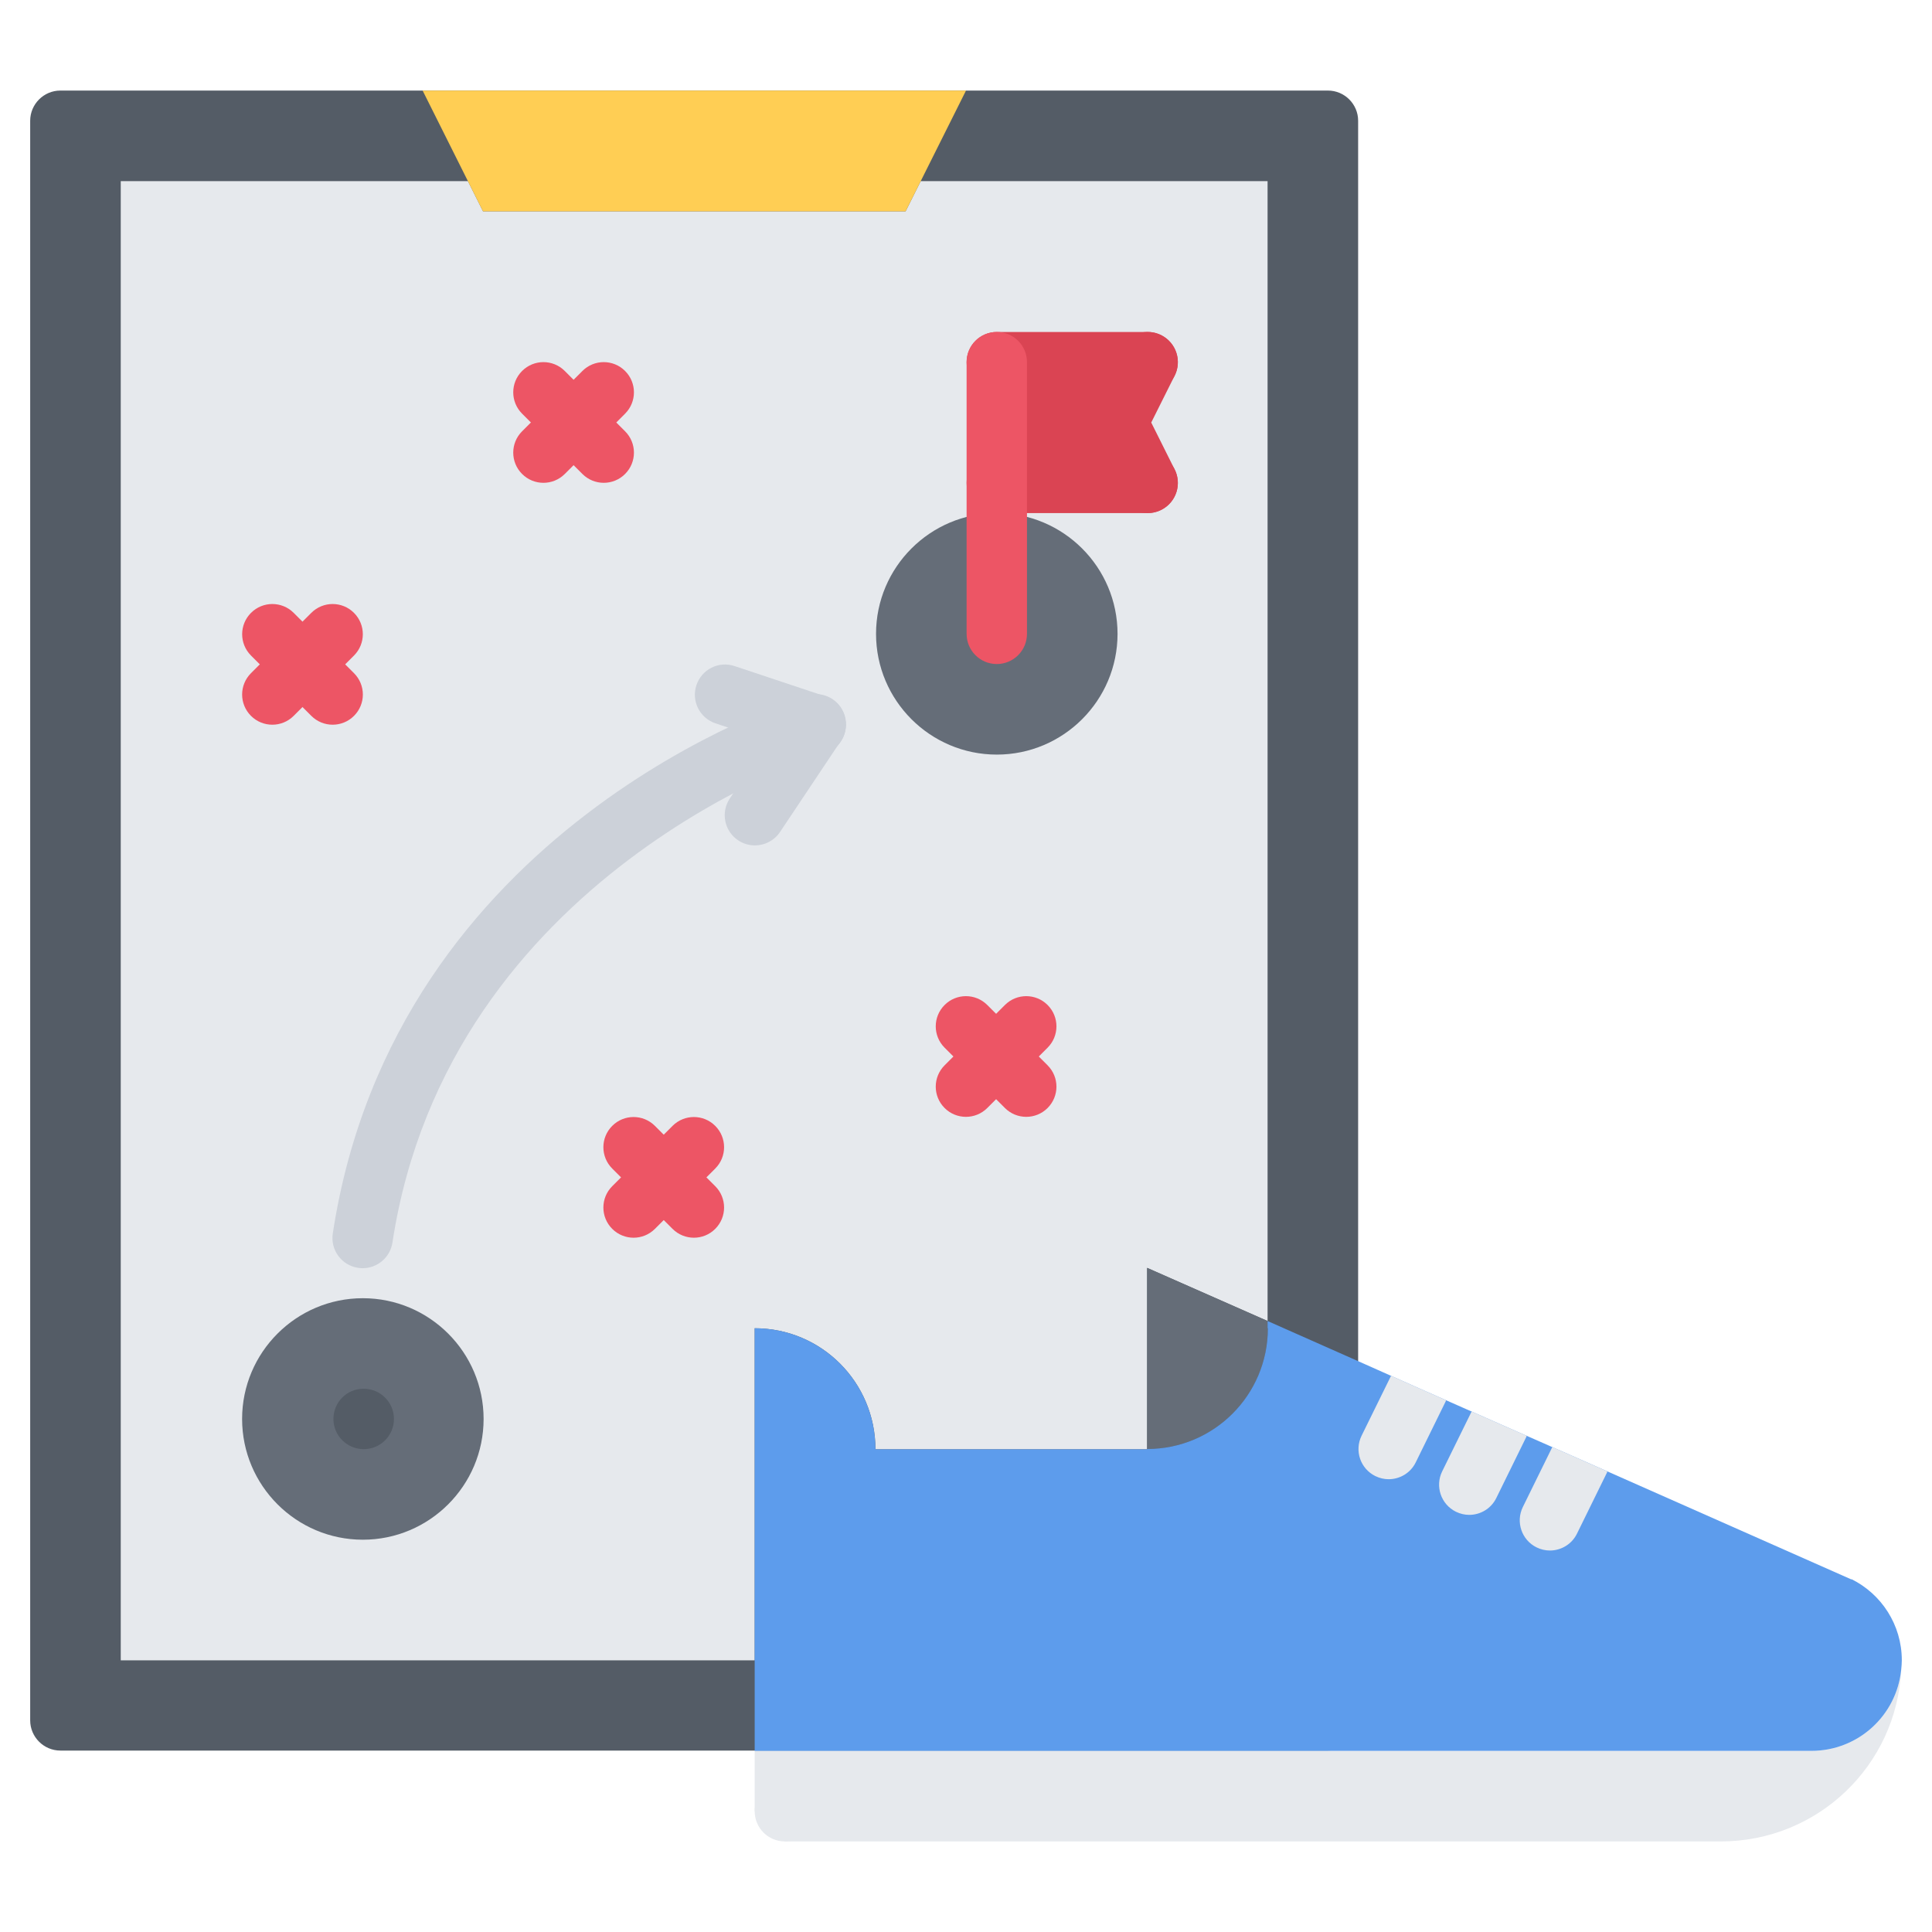 <?xml version="1.0" encoding="utf-8"?>
<!-- Generator: Adobe Illustrator 16.0.0, SVG Export Plug-In . SVG Version: 6.00 Build 0)  -->
<!DOCTYPE svg PUBLIC "-//W3C//DTD SVG 1.1//EN" "http://www.w3.org/Graphics/SVG/1.1/DTD/svg11.dtd">
<svg version="1.1" id="icons" xmlns="http://www.w3.org/2000/svg" xmlns:xlink="http://www.w3.org/1999/xlink" x="0px" y="0px"
	 width="64px" height="64px" viewBox="0 0 64 64" enable-background="new 0 0 64 64" xml:space="preserve">
<g>
	<path fill="#545C66" d="M1,56.99c0,0.55,0.45,1,1,1h41.99c0.55,0,1-0.45,1-1V4c0-0.55-0.45-1-1-1H2C1.45,3,1,3.45,1,4V56.99z"/>
	<g>
		<path fill="#E6E9ED" d="M30.5,6L30,7H16l-0.5-1H4v49h21V44c2.211,0,4,1.79,4,4.01h9V48v-6l3.99,1.76V6H30.5z"/>
	</g>
	<g>
		<path fill="#656D78" d="M36.021,21c0,1.66-1.35,3-3,3c-1.66,0-3-1.34-3-3s1.34-3,3-3C34.671,18,36.021,19.34,36.021,21z"/>
	</g>
	<g>
		<polygon fill="#DA4453" points="38.021,12 37.021,14 38.021,16 33.021,16 33.021,12 		"/>
	</g>
	<g>
		<path fill="#656D78" d="M12.021,44.01c1.66,0,3,1.34,3,3c0,1.65-1.34,3-3,3s-3-1.35-3-3C9.021,45.35,10.36,44.01,12.021,44.01z"/>
	</g>
	<g>
		<polygon fill="#FFCE54" points="32,3 30.5,6 30,7 16,7 15.5,6 14,3 		"/>
	</g>
	<g>
		<path fill="#E6E9ED" d="M60,58c1.561,0,2.83-1.18,2.98-2.69C62.83,58.49,60.211,61,57,61H26l-1-1v-2H60z"/>
	</g>
	<g>
		<path fill="#656D78" d="M41.99,44H42c0,2.21-1.789,4-4,4v-6l3.99,1.76V44z"/>
	</g>
	<g>
		<path fill="#5D9CEC" d="M63,55c0,0.1-0.01,0.21-0.02,0.31C62.83,56.82,61.561,58,60,58H25v-3V44c2.211,0,4,1.79,4,4.01h9V48
			c2.211,0,4-1.79,4-4h-0.01v-0.24l3,1.33l2,0.891l2.67,1.18l2.681,1.18l8.989,3.98V52.31C62.32,52.8,63,53.82,63,55z"/>
	</g>
	<g>
		<path fill="#656D78" d="M12.02,51.005c-2.206,0-4-1.794-4-4s1.794-4,4-4s4,1.794,4,4S14.226,51.005,12.02,51.005z M12.02,45.005
			c-1.103,0-2,0.897-2,2s0.897,2,2,2s2-0.897,2-2S13.122,45.005,12.02,45.005z"/>
	</g>
	<g>
		<path fill="#545C66" d="M12.05,48.005c-0.553,0-1.005-0.447-1.005-1s0.442-1,0.994-1h0.011c0.552,0,1,0.447,1,1
			S12.602,48.005,12.05,48.005z"/>
	</g>
	<path fill="#656D78" d="M33.02,24.997c-2.206,0-4-1.794-4-4s1.794-4,4-4s4,1.794,4,4S35.226,24.997,33.02,24.997z M33.02,18.997
		c-1.103,0-2,0.897-2,2s0.897,2,2,2s2-0.897,2-2S34.122,18.997,33.02,18.997z"/>
	<g>
		<path fill="#DA4453" d="M38.018,12.997H33.02c-0.553,0-1-0.448-1-1s0.447-1,1-1h4.998c0.553,0,1,0.448,1,1
			S38.57,12.997,38.018,12.997z"/>
	</g>
	<g>
		<path fill="#DA4453" d="M38.018,16.997H33.02c-0.553,0-1-0.448-1-1s0.447-1,1-1h4.998c0.553,0,1,0.448,1,1
			S38.57,16.997,38.018,16.997z"/>
	</g>
	<g>
		<path fill="#DA4453" d="M38.019,16.997c-0.367,0-0.72-0.202-0.896-0.553l-1-2c-0.141-0.282-0.141-0.613,0-0.895l1-2
			c0.248-0.494,0.848-0.695,1.342-0.447c0.494,0.247,0.694,0.848,0.447,1.342l-0.776,1.553l0.776,1.553
			c0.247,0.494,0.047,1.095-0.447,1.342C38.321,16.963,38.169,16.997,38.019,16.997z"/>
	</g>
	<g>
		<path fill="#CCD1D9" d="M12.013,42.011c-0.05,0-0.101-0.004-0.152-0.012c-0.546-0.083-0.921-0.594-0.837-1.14
			c2.06-13.477,15.151-17.651,15.708-17.822c0.528-0.162,1.086,0.135,1.249,0.661c0.163,0.527-0.133,1.087-0.66,1.25
			C27.196,24.987,14.867,28.945,13,41.162C12.925,41.656,12.498,42.011,12.013,42.011z"/>
	</g>
	<g>
		<path fill="#CCD1D9" d="M25.007,28.005c-0.19,0-0.384-0.054-0.555-0.168c-0.459-0.307-0.583-0.927-0.276-1.387l2.004-3.002
			c0.307-0.459,0.926-0.585,1.388-0.276c0.459,0.307,0.583,0.927,0.276,1.387L25.84,27.56C25.646,27.849,25.33,28.005,25.007,28.005
			z"/>
	</g>
	<g>
		<path fill="#CCD1D9" d="M27.02,25.015c-0.104,0-0.211-0.017-0.316-0.052l-3.002-1.001c-0.523-0.175-0.807-0.741-0.632-1.265
			c0.174-0.523,0.735-0.809,1.265-0.632l3.002,1.001c0.523,0.175,0.807,0.741,0.632,1.265C27.828,24.75,27.438,25.015,27.02,25.015z
			"/>
	</g>
	<g>
		<g>
			<path fill="#ED5565" d="M11.02,24.007c-0.256,0-0.512-0.098-0.707-0.293l-1.998-1.998c-0.391-0.391-0.391-1.023,0-1.414
				s1.023-0.391,1.414,0l1.998,1.998c0.391,0.391,0.391,1.023,0,1.414C11.531,23.909,11.275,24.007,11.02,24.007z"/>
		</g>
		<g>
			<path fill="#ED5565" d="M9.021,24.007c-0.256,0-0.512-0.098-0.707-0.293c-0.391-0.391-0.391-1.023,0-1.414l1.998-1.998
				c0.391-0.391,1.023-0.391,1.414,0s0.391,1.023,0,1.414l-1.998,1.998C9.533,23.909,9.277,24.007,9.021,24.007z"/>
		</g>
	</g>
	<g>
		<g>
			<path fill="#ED5565" d="M20,15.994c-0.256,0-0.512-0.098-0.707-0.293l-1.998-1.998c-0.391-0.391-0.391-1.023,0-1.414
				s1.023-0.391,1.414,0l1.998,1.998c0.391,0.391,0.391,1.023,0,1.414C20.512,15.896,20.256,15.994,20,15.994z"/>
		</g>
		<g>
			<path fill="#ED5565" d="M18.002,15.994c-0.256,0-0.512-0.098-0.707-0.293c-0.391-0.391-0.391-1.023,0-1.414l1.998-1.998
				c0.391-0.391,1.023-0.391,1.414,0s0.391,1.023,0,1.414l-1.998,1.998C18.514,15.896,18.258,15.994,18.002,15.994z"/>
		</g>
	</g>
	<g>
		<g>
			<path fill="#ED5565" d="M33.996,36.997c-0.256,0-0.512-0.098-0.707-0.293l-1.998-1.998c-0.391-0.391-0.391-1.023,0-1.414
				s1.023-0.391,1.414,0l1.998,1.998c0.391,0.391,0.391,1.023,0,1.414C34.508,36.899,34.252,36.997,33.996,36.997z"/>
		</g>
		<g>
			<path fill="#ED5565" d="M31.998,36.997c-0.256,0-0.512-0.098-0.707-0.293c-0.391-0.391-0.391-1.023,0-1.414l1.998-1.998
				c0.391-0.391,1.023-0.391,1.414,0s0.391,1.023,0,1.414l-1.998,1.998C32.51,36.899,32.254,36.997,31.998,36.997z"/>
		</g>
	</g>
	<path fill="#E6E9ED" d="M45.562,48.898c0.142,0.069,0.292,0.103,0.439,0.103c0.369,0,0.725-0.205,0.898-0.56l0.994-2.024
		c0.005-0.011,0.004-0.022,0.009-0.033L46.99,45.98l-0.91-0.405l-0.976,1.985C44.861,48.056,45.065,48.655,45.562,48.898z"/>
	<path fill="#E6E9ED" d="M48.231,50.079c0.142,0.069,0.292,0.103,0.439,0.103c0.369,0,0.725-0.205,0.898-0.56l0.994-2.024
		c0.006-0.012,0.004-0.024,0.01-0.036L49.66,47.16l-0.911-0.402l-0.975,1.983C47.531,49.236,47.735,49.836,48.231,50.079z"/>
	<path fill="#E6E9ED" d="M52.341,48.34l-0.919-0.404l-0.976,1.986c-0.243,0.495-0.039,1.095,0.457,1.338
		c0.142,0.069,0.292,0.103,0.439,0.103c0.369,0,0.725-0.205,0.898-0.56l0.994-2.024c0.006-0.013,0.005-0.025,0.01-0.038
		L52.341,48.34z"/>
	<g>
		<g>
			<path fill="#ED5565" d="M22.986,41.001c-0.256,0-0.512-0.098-0.707-0.293l-1.998-1.998c-0.391-0.391-0.391-1.023,0-1.414
				s1.023-0.391,1.414,0l1.998,1.998c0.391,0.391,0.391,1.023,0,1.414C23.498,40.903,23.242,41.001,22.986,41.001z"/>
		</g>
		<g>
			<path fill="#ED5565" d="M20.988,41.001c-0.256,0-0.512-0.098-0.707-0.293c-0.391-0.391-0.391-1.023,0-1.414l1.998-1.998
				c0.391-0.391,1.023-0.391,1.414,0s0.391,1.023,0,1.414l-1.998,1.998C21.5,40.903,21.244,41.001,20.988,41.001z"/>
		</g>
	</g>
	<g>
		<path fill="#ED5565" d="M33.02,21.997c-0.553,0-1-0.448-1-1v-9c0-0.552,0.447-1,1-1s1,0.448,1,1v9
			C34.02,21.549,33.572,21.997,33.02,21.997z"/>
	</g>
	<circle fill="#E6E9ED" cx="26" cy="60" r="1"/>
</g>
</svg>
